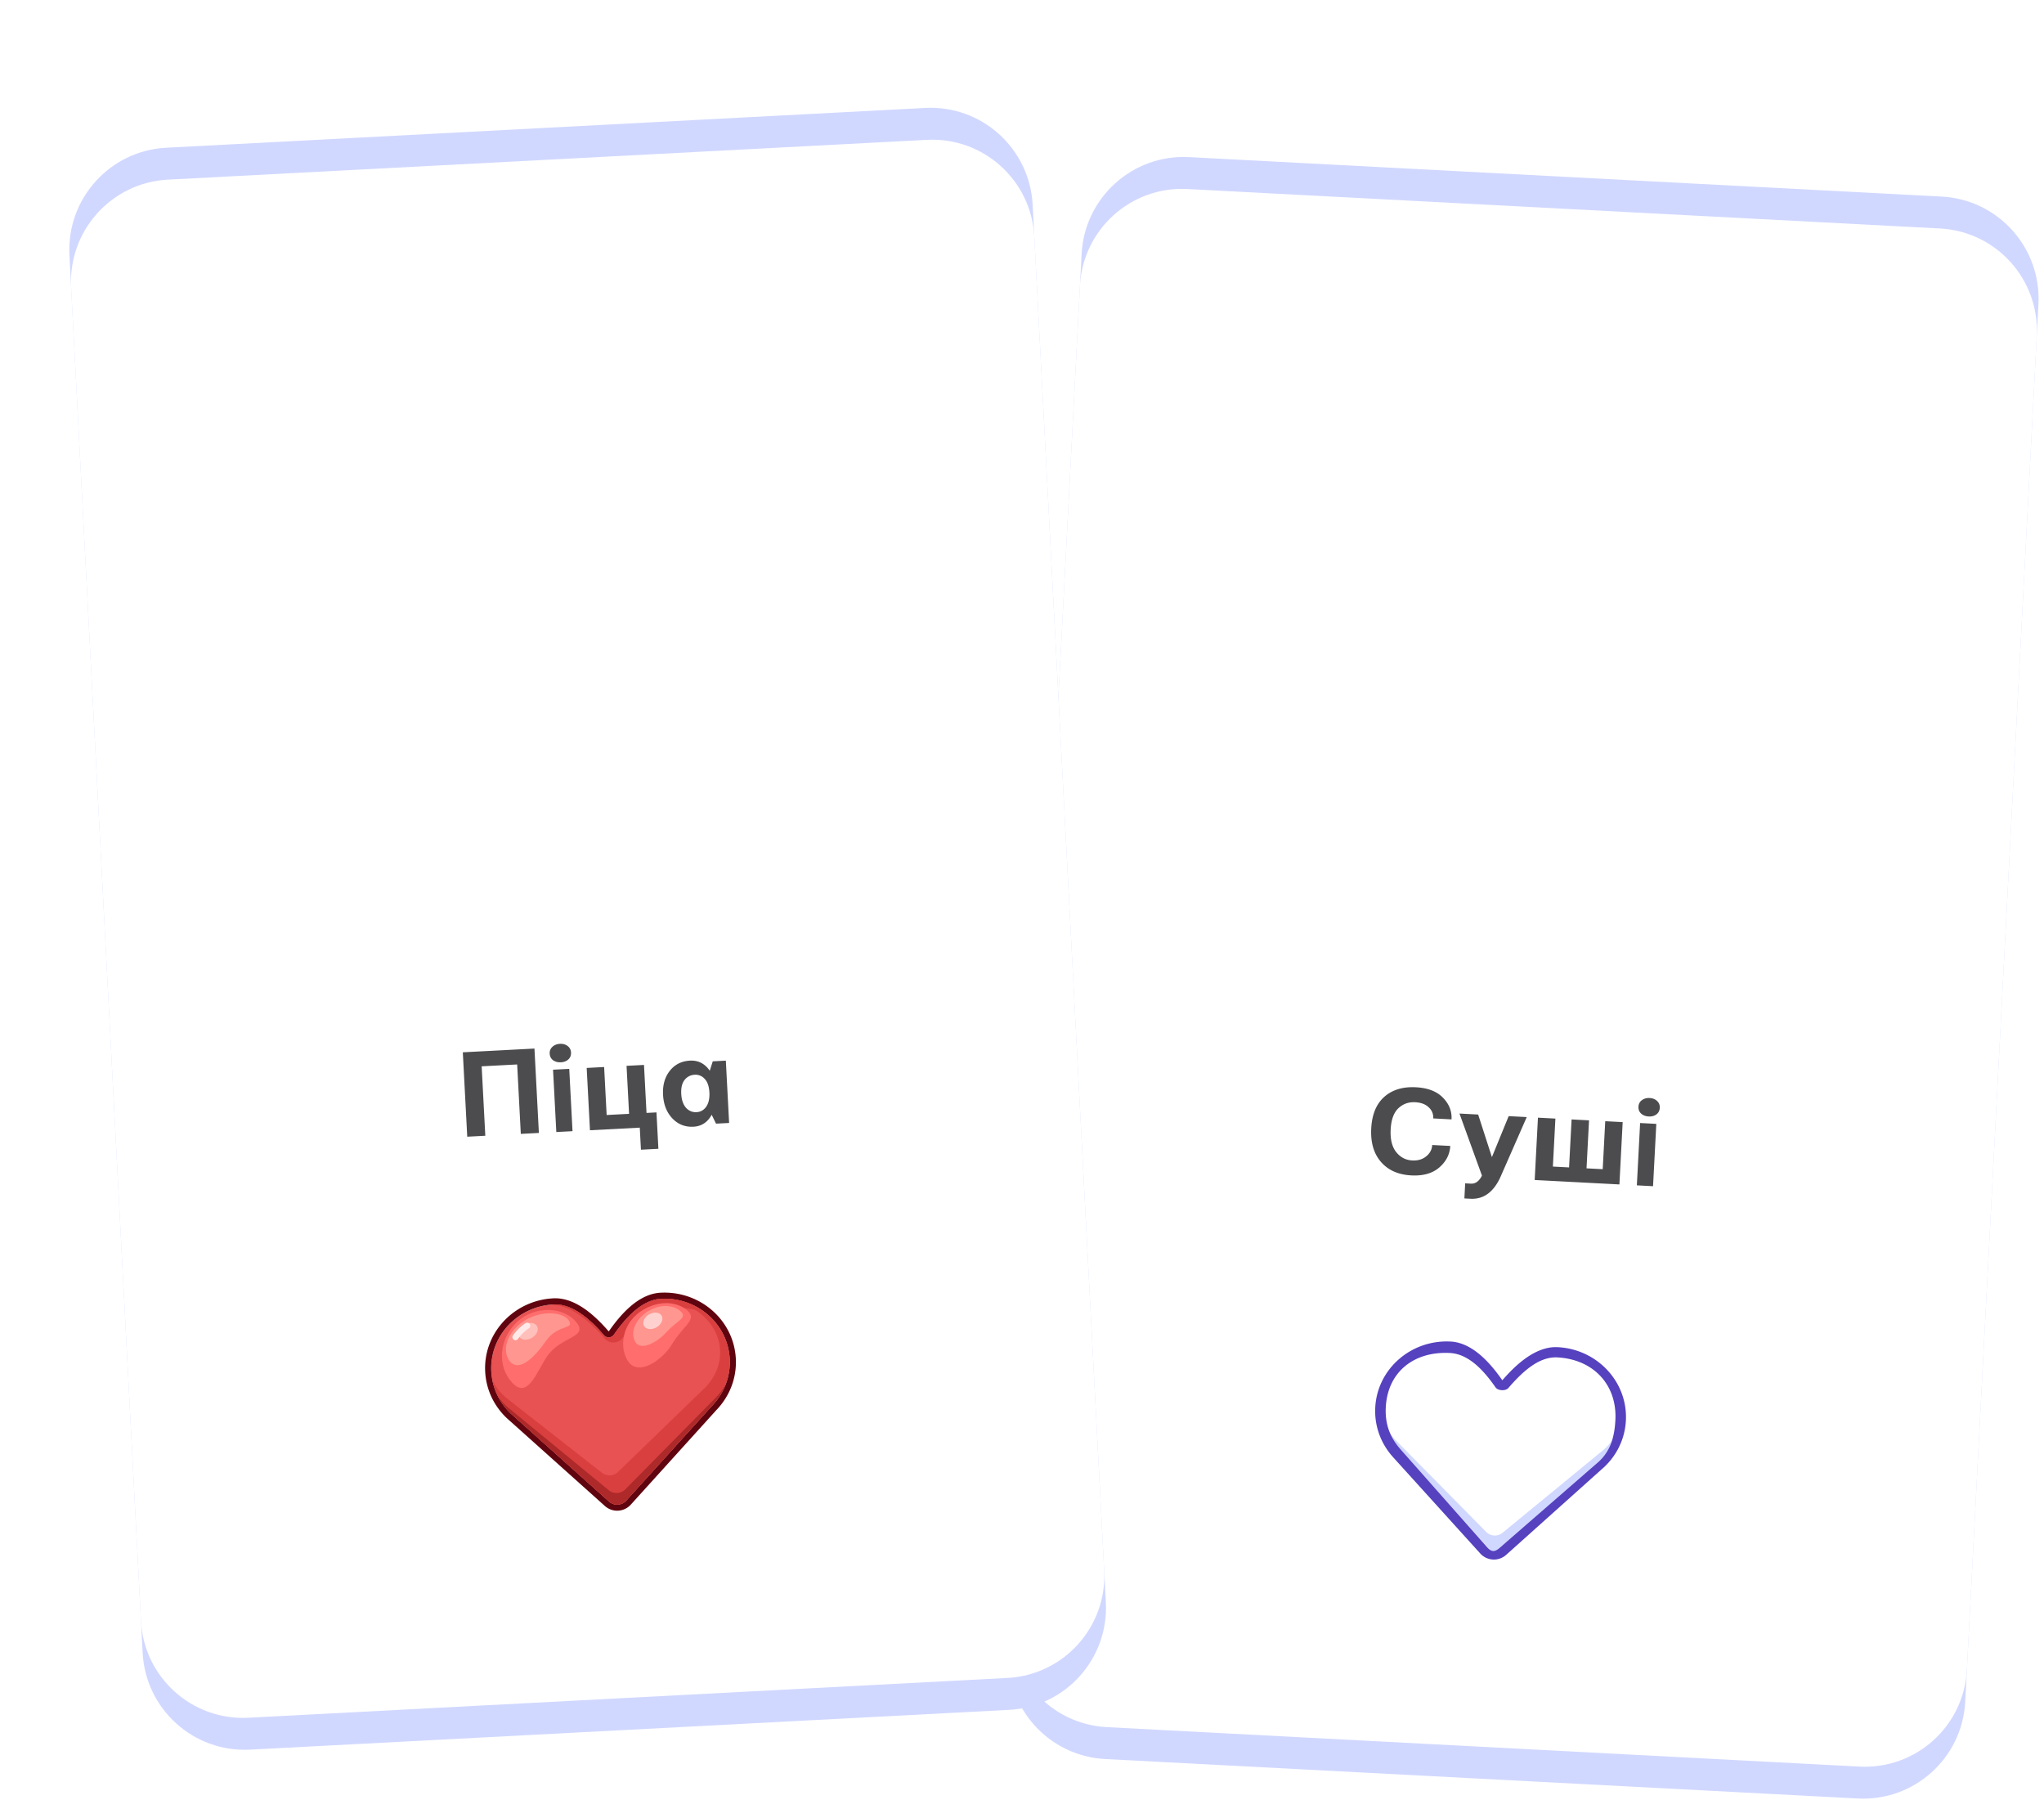 <svg xmlns="http://www.w3.org/2000/svg" viewBox="0 0 260 230" shape-rendering="geometricPrecision" text-rendering="geometricPrecision"><defs><filter id="b" x="-150%" y="-150%" width="400%" height="400%"><feGaussianBlur in="SourceAlpha" stdDeviation="2,2"/><feOffset dy="4" result="tmp"/><feFlood flood-color="#000"/><feComposite operator="in" in2="tmp"/><feMerge result="result"><feMergeNode/><feMergeNode in="SourceGraphic"/></feMerge></filter><filter id="c" x="-150%" y="-150%" width="400%" height="400%"><feGaussianBlur in="SourceAlpha" stdDeviation="5,5"/><feOffset dy="6" result="tmp"/><feFlood flood-color="#7638f9"/><feComposite operator="in" in2="tmp"/><feMerge result="result"><feMergeNode/><feMergeNode in="SourceGraphic"/></feMerge></filter></defs><g clip-path="url(#a)"><path d="m246.99 25-95.744-5.02c-7.17-.376-13.287 5.134-13.662 12.305l-9.313 177.742c-.376 7.172 5.132 13.291 12.302 13.667l95.743 5.019c7.17.376 13.287-5.134 13.663-12.305l9.313-177.742c.375-7.172-5.132-13.29-12.302-13.667z" fill="#d1d8ff"/><path d="m246.777 29.057-95.744-5.019c-7.17-.376-13.287 5.134-13.662 12.305l-8.888 169.626c-.375 7.172 5.132 13.291 12.302 13.667l95.744 5.019c7.17.376 13.287-5.134 13.662-12.305l8.888-169.626c.375-7.172-5.132-13.29-12.302-13.667z" fill="#fff"/><path d="m259.461 35.42-121.708-6.38-5.103 97.392 121.708 6.38 5.103-97.393z" fill="none"/><path d="M174.423 143.5c.093-1.775.646-3.114 1.657-4.014 1.021-.901 2.362-1.307 4.02-1.22 1.522.079 2.669.522 3.443 1.325.785.794 1.15 1.713 1.095 2.76l-2.329-.123a1.717 1.717 0 0 0-.578-1.413c-.404-.392-.975-.608-1.714-.646-.845-.045-1.564.215-2.154.777-.581.563-.903 1.457-.967 2.683-.065 1.237.166 2.192.691 2.866.537.674 1.217 1.033 2.042 1.076.729.039 1.326-.137 1.792-.525.475-.389.728-.868.758-1.439l2.298.12c-.056 1.057-.516 1.966-1.383 2.725-.866.76-2.059 1.101-3.58 1.021-1.649-.087-2.933-.657-3.851-1.712-.92-1.055-1.333-2.475-1.24-4.261zm11.224-1.892 2.376.125 1.75 5.417 2.133-5.213 2.298.12-3.375 7.691c-.883 1.883-2.142 2.781-3.78 2.695l-.777-.041.101-1.918.729.038c.581.03 1.049-.31 1.405-1.023l-2.86-7.891zm9.568 8.45.415-7.926 2.219.116-.32 6.103 2.06.108.32-6.103 2.218.116-.319 6.103 2.06.108.32-6.102 2.218.116-.415 7.925-10.776-.564zm12.995.681.415-7.926 2.06.108-.415 7.926-2.06-.108zm.206-10.003c.018-.349.159-.623.424-.82.276-.208.61-.303 1-.282.391.021.707.148.949.384.243.224.355.511.337.86-.019.359-.16.638-.425.835-.265.199-.593.287-.983.267-.392-.02-.714-.143-.966-.368-.243-.225-.355-.517-.336-.876z" fill="#4c4c4f"/><path d="M176.277 181.477a7.74 7.74 0 0 0 1.22 1.631l11.541 11.697c.565.573 1.475.62 2.097.11l12.469-10.24a7.881 7.881 0 0 0 1.615-1.68c-.49.951-.84 2.398-1.654 3.086l-12.519 10.532c-.638.572-.876 1.18-1.871.108l-11.391-12.791a8.094 8.094 0 0 1-1.507-2.453zm8.138-10.912c1.096.076 2.12.552 3.049 1.226-.898-.689-1.888-1.166-2.947-1.221-.034-.003-.068-.004-.102-.005zm10.688 1.627c.995-.573 2.065-.94 3.163-.901l-.102-.006c-1.06-.055-2.095.315-3.061.907z" clip-rule="evenodd" fill="#d1d8ff" fill-rule="evenodd"/><path d="m177.165 185.265-.004-.004c-1.492-1.672-2.352-3.888-2.226-6.277.257-4.915 4.569-8.643 9.58-8.381 1.468.077 2.762.825 3.833 1.75 1.077.929 1.997 2.096 2.724 3.137.004.007.008.009.011.01.003.002.01.005.018.005a.045.045 0 0 0 .018-.003c.003-.001.006-.003.011-.009.832-.96 1.87-2.023 3.037-2.835 1.162-.807 2.527-1.416 3.995-1.339 5.012.263 8.91 4.421 8.653 9.336-.131 2.502-1.317 4.702-3.11 6.219l-12.12 10.857a2.337 2.337 0 0 1-3.29-.172l-11.13-12.294zm25.993.795c1.643-1.386 2.202-3.197 2.322-5.475.234-4.463-2.781-7.725-7.386-7.966-2.451-.129-4.604 2.018-6.233 3.897-.347.4-1.32.348-1.622-.085-1.424-2.038-3.349-4.245-5.8-4.373-4.606-.241-7.931 2.433-8.164 6.896-.114 2.172.545 3.863 1.908 5.39l10.99 12.421c.575.635.987.612 1.625.041l12.36-10.746z" clip-rule="evenodd" fill="#5641bf" fill-rule="evenodd"/><g filter="url(#b)"><g filter="url(#c)"><path d="M117.691 3.726 21.136 8.787c-7.17.376-12.678 6.495-12.302 13.667l9.312 177.742c.376 7.171 6.493 12.681 13.663 12.305l96.555-5.062c7.17-.376 12.677-6.494 12.302-13.666l-9.313-177.742c-.376-7.172-6.493-12.681-13.662-12.305z" fill="#d1d8ff"/><path d="m117.903 7.784-96.555 5.061c-7.17.376-12.677 6.495-12.302 13.667l8.888 169.626c.375 7.171 6.492 12.681 13.662 12.305l96.555-5.062c7.17-.376 12.678-6.494 12.302-13.666l-8.887-169.626c-.376-7.172-6.493-12.681-13.663-12.305z" fill="#fff"/><path d="M130.777 12.806 9.069 19.186l5.103 97.393 121.708-6.381-5.103-97.392z" fill="none"/><path d="m59.434 134.552-.563-10.732 9.113-.477.562 10.732-2.298.12-.463-8.83-4.516.237.463 8.829-2.298.121zm11.33-.594-.415-7.926 2.06-.108.416 7.926-2.06.108zm-.84-9.97a1.04 1.04 0 0 1 .337-.86c.252-.236.574-.364.965-.384.39-.021.719.074.984.282.264.198.406.471.424.82.019.36-.093.651-.335.876s-.56.347-.95.368c-.391.02-.724-.068-1-.266-.264-.198-.406-.477-.425-.836zm5.12 9.746-.416-7.926 2.219-.117.32 6.103 2.852-.149-.32-6.103 2.219-.116.32 6.102 1.267-.066.243 4.629-2.219.116-.147-2.805-6.339.332zm12.028-6.385c-.317.409-.456.993-.416 1.754.04.762.24 1.349.6 1.765.371.404.82.593 1.349.565.496-.026.898-.248 1.205-.667.306-.419.45-.993.434-1.724l-.013-.237c-.059-.728-.262-1.269-.609-1.622a1.534 1.534 0 0 0-1.267-.505 1.672 1.672 0 0 0-1.283.671zm-1.556 4.866c-.719-.767-1.11-1.764-1.174-2.99-.065-1.226.221-2.242.857-3.049.636-.807 1.492-1.239 2.57-1.296 1.046-.054 1.884.373 2.514 1.284l.382-1.197 1.664-.087.415 7.926-1.664.087-.551-1.131c-.522.959-1.295 1.467-2.32 1.52-1.067.056-1.965-.3-2.693-1.067z" fill="#4c4c4f"/><path d="M65.11 169.876c-1.514-1.376-2.502-3.302-2.616-5.474-.233-4.463 3.31-8.276 7.917-8.517 2.45-.129 4.774 2.028 6.402 3.906.347.4.982.367 1.285-.066 1.423-2.038 3.508-4.427 5.96-4.556 4.605-.241 8.528 3.181 8.762 7.643.12 2.279-.746 4.388-2.234 5.939l-10.927 12.073a1.556 1.556 0 0 1-2.194.114l-12.354-11.062z" fill="#e95252"/><path d="m64.591 170.456-.004-.003c-1.658-1.507-2.745-3.622-2.87-6.01-.258-4.916 3.641-9.074 8.653-9.336 1.467-.077 2.832.531 3.995 1.339 1.167.811 2.204 1.875 3.037 2.835.004.006.008.008.01.009.005.002.011.003.02.002a.04.04 0 0 0 .017-.004c.003-.001.006-.004.01-.009.728-1.042 1.648-2.209 2.724-3.138 1.072-.925 2.365-1.673 3.834-1.749 5.011-.264 9.323 3.464 9.58 8.38.131 2.501-.818 4.814-2.442 6.51l-10.92 12.064a2.336 2.336 0 0 1-3.289.173l-12.355-11.063zm25.995-1.705c1.488-1.551 2.353-3.66 2.234-5.939-.234-4.462-4.157-7.884-8.763-7.642-2.451.128-4.536 2.517-5.96 4.554a.817.817 0 0 1-1.284.067c-1.628-1.878-3.951-4.035-6.402-3.906-4.606.241-8.15 4.054-7.917 8.517.114 2.172 1.102 4.097 2.617 5.474l12.354 11.062a1.556 1.556 0 0 0 2.194-.114l10.927-12.073z" clip-rule="evenodd" fill="#60050f" fill-rule="evenodd"/><path d="m67.936 172.407 9.53 8.531a1.556 1.556 0 0 0 2.193-.114l.022-.025a1.558 1.558 0 0 1-.84-.304l-10.905-8.088zm21.867-15.41a8.466 8.466 0 0 0-5.746-1.827c-2.451.128-4.536 2.517-5.96 4.554a.817.817 0 0 1-1.284.068c-1.046-1.207-2.38-2.529-3.849-3.286 1.525.969 2.896 2.477 3.943 3.696.637.742 1.752.685 2.332-.102 1.131-1.539 2.553-3.158 4.675-3.559 1.933-.364 4.068-.309 5.89.456z" clip-rule="evenodd" fill="#d93f3f" fill-rule="evenodd"/><path d="M62.633 165.523a6.831 6.831 0 0 0 1.924 2.365l12.013 9.401a1.558 1.558 0 0 0 2.042-.108l10.765-10.415c1.46-1.333 2.316-3.138 2.215-5.081-.191-3.641-3.676-6.447-7.906-6.479.123-.018.246-.03.371-.037 4.605-.241 8.529 3.181 8.763 7.643.12 2.278-.746 4.388-2.234 5.939l-10.927 12.073a1.557 1.557 0 0 1-2.193.114L65.11 169.876a7.971 7.971 0 0 1-2.478-4.353zm7.426-9.613c2.303.009 4.458 1.776 5.978 3.317.136.139.31.217.487.237-1.608-1.792-3.804-3.7-6.114-3.579a6.808 6.808 0 0 0-.351.025z" clip-rule="evenodd" fill="#d93f3f" fill-rule="evenodd"/><path d="M63.355 167.594a7.783 7.783 0 0 0 1.384 1.495l12.7 10.426a1.557 1.557 0 0 0 2.097-.11l11.33-11.488a7.808 7.808 0 0 0 1.43-1.84 8.114 8.114 0 0 1-1.71 2.674l-10.927 12.073a1.556 1.556 0 0 1-2.194.114l-12.354-11.062a8.11 8.11 0 0 1-1.756-2.282zm6.953-11.704c1.098-.039 2.167.328 3.161.901-.965-.591-2-.962-3.059-.906l-.102.005zm10.8.501c.93-.674 1.955-1.151 3.052-1.226l-.103.005c-1.06.055-2.05.533-2.949 1.221z" clip-rule="evenodd" fill="#ae2929" fill-rule="evenodd"/><path d="M73.313 158.142c1.59 1.962-1.956 1.78-3.688 4.295-1.379 2.001-2.475 5.539-4.453 3.417-1.979-2.121-1.712-5.585.595-7.738 2.306-2.152 5.952-1.94 7.546.026z" fill="#ff6d6d"/><path d="M72.41 158.008c.602 1.061-1.496.411-2.964 2.523-1.524 2.194-3.605 4.197-4.752 2.363-.91-1.553.073-3.819 2.194-5.061 2.12-1.243 4.86-.993 5.522.175z" fill="#ff968f"/><path d="M87.616 156.837c.97 1.049-.817 1.874-2.163 4.143-1.097 1.849-4.213 4.156-5.564 2.123-1.119-1.683-.813-4.657 1.562-6.302 2.375-1.645 4.984-1.24 6.165.036z" fill="#ff6d6d"/><path d="M86.704 156.885c.667.752-.673 1.135-1.885 2.48-1.211 1.346-3.305 2.492-4.015 1.279s.057-2.983 1.714-3.953c1.656-.97 3.407-.68 4.185.194z" fill="#ff968f"/><path d="M84.162 157.314c.265.453-.021 1.114-.64 1.476-.619.363-1.334.29-1.6-.163-.265-.453.022-1.114.64-1.476.619-.363 1.335-.289 1.6.163z" fill="#ffd1ce"/><path d="M68.306 158.633c.27.461-.021 1.133-.65 1.502-.63.369-1.36.294-1.629-.166-.27-.461.022-1.133.651-1.502.63-.369 1.359-.294 1.629.166z" fill="#ffbfbb"/><path d="M67.402 158.403a.39.39 0 0 1-.147.531c-.202.115-.81.565-1.36 1.33a.389.389 0 1 1-.632-.453c.613-.855 1.305-1.382 1.608-1.555a.39.39 0 0 1 .531.147z" clip-rule="evenodd" fill="#ffeae9" fill-rule="evenodd"/></g></g><clipPath id="a"><rect width="260" height="230" rx="0" ry="0" fill="#fff"/></clipPath></g></svg>